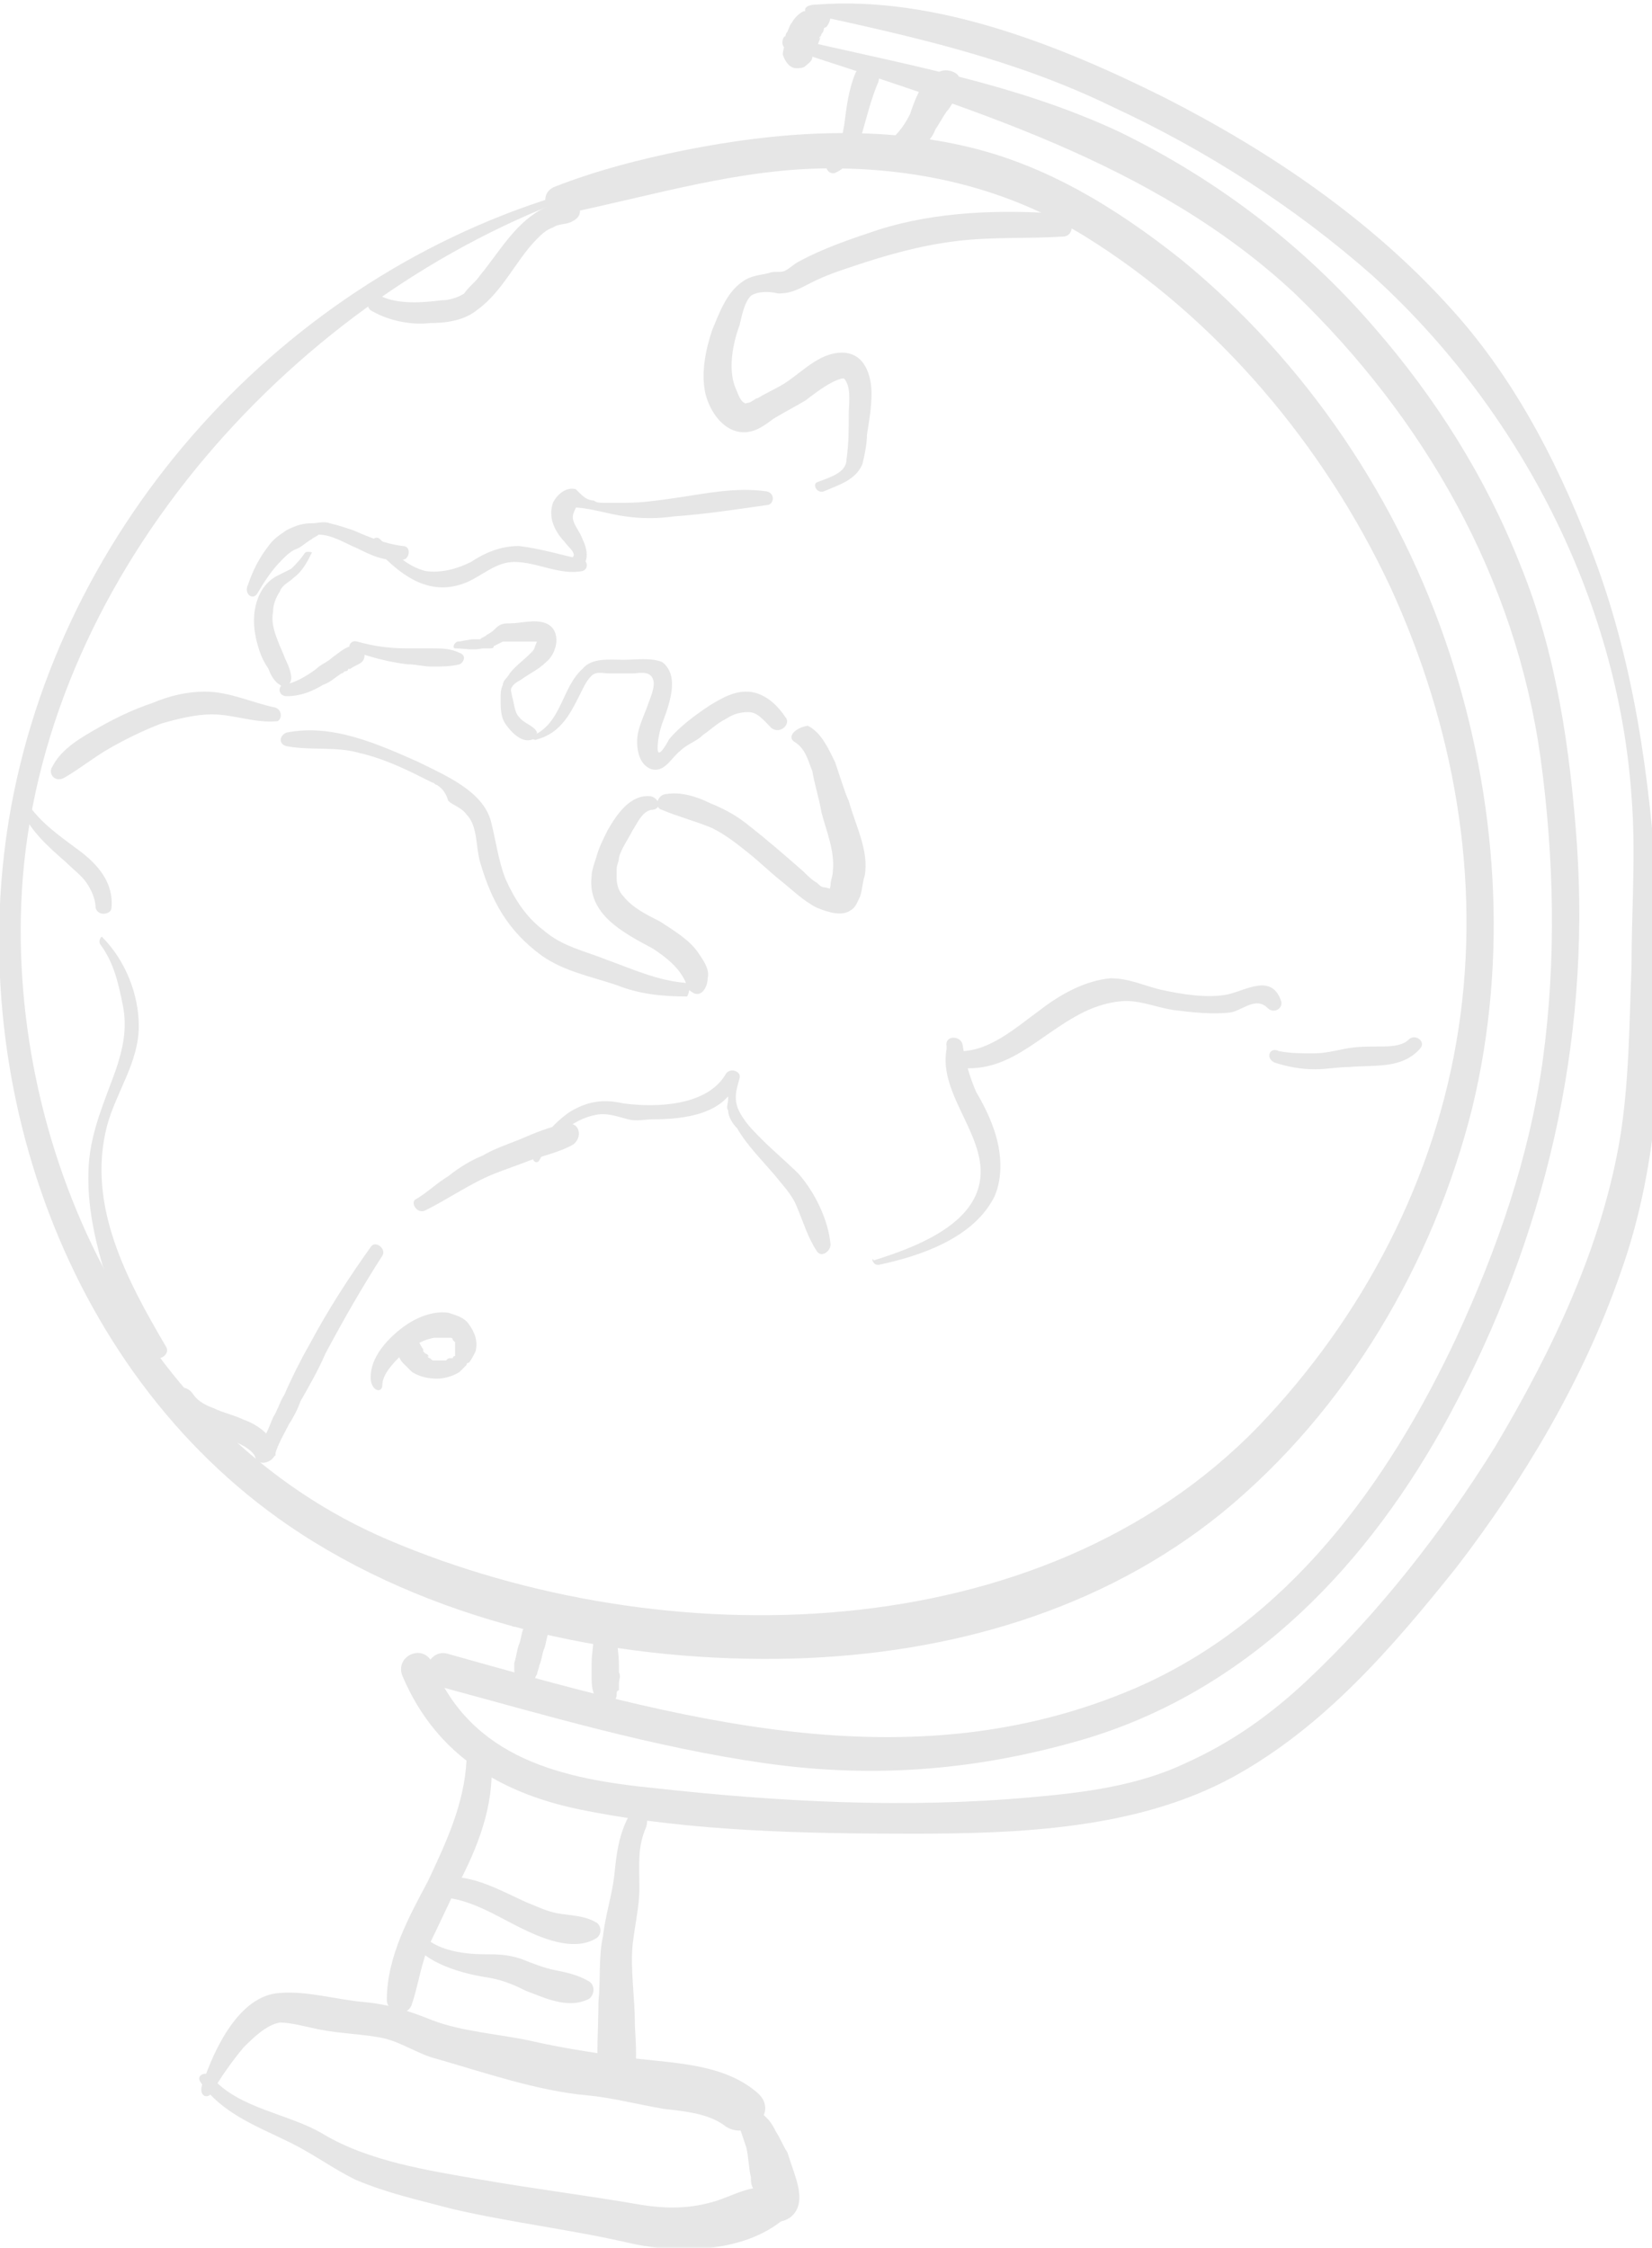 <svg width="122" height="166" viewBox="0 0 122 166" fill="none" xmlns="http://www.w3.org/2000/svg">
<g opacity="0.1" clip-path="url(#clip0_2031_2438)">
<path d="M43.019 13.945C21.846 19.658 4.873 37.804 0.84 59.478C-2.857 79.472 4.873 101.986 22.182 113.243C32.769 120.131 46.212 122.82 58.647 122.484C70.074 122.148 81.333 118.955 90.24 111.731C99.482 104.17 105.868 93.249 108.724 81.824C111.413 70.735 110.573 58.974 107.044 48.221C103.347 36.964 96.457 26.715 87.215 19.154C82.341 15.289 77.132 12.097 71.082 10.753C64.361 9.241 57.303 9.745 50.581 11.089C47.22 11.761 44.027 12.601 41.003 13.777C39.658 14.281 40.331 16.13 41.675 15.793C48.228 14.449 54.614 12.433 61.336 12.433C68.058 12.433 74.443 13.945 80.157 17.474C89.903 23.522 97.802 32.931 102.675 43.348C107.38 53.597 109.397 64.854 107.716 75.943C106.036 87.032 100.658 97.281 92.928 105.346C76.796 121.98 48.901 122.316 28.735 113.747C10.082 105.85 0.168 84.344 1.68 64.854C3.529 42.004 22.014 21.674 43.019 14.281C43.187 14.113 43.187 13.945 43.019 13.945Z" fill="black"/>
<path d="M61.672 12.769C62.848 12.265 63.353 10.921 63.689 9.745C64.025 8.569 64.361 7.225 64.865 6.049C65.201 5.041 63.689 4.369 63.184 5.377C62.68 6.553 62.512 7.897 62.344 9.241C62.176 10.081 62.008 11.593 61.168 12.097C60.832 12.265 61.168 12.937 61.672 12.769Z" fill="black"/>
<path d="M67.049 11.425C67.218 11.425 67.218 11.425 67.218 11.425C67.385 11.425 67.385 11.257 67.554 11.257C67.722 11.089 68.058 10.921 68.226 10.753C68.562 10.417 68.898 10.081 69.066 9.577C69.402 9.073 69.57 8.737 69.906 8.233C70.242 7.897 70.41 7.393 70.746 7.057C71.082 6.553 71.082 6.049 70.746 5.545C70.41 5.209 69.738 5.04 69.234 5.377C68.73 5.713 68.226 6.217 67.89 6.721C67.554 7.393 67.385 7.897 67.218 8.401C66.881 9.073 66.545 9.577 66.041 10.081C65.873 10.249 65.705 10.585 65.705 10.753C65.705 10.921 65.705 11.089 65.873 11.257C66.209 11.593 66.545 11.593 67.049 11.425Z" fill="black"/>
<path d="M37.978 120.131C38.482 120.131 39.154 120.299 39.658 119.963H39.49C39.49 119.963 39.49 119.963 39.658 119.963C39.49 119.627 39.154 119.291 38.986 119.123C38.986 119.459 38.818 119.963 38.65 120.299C38.482 120.635 38.482 121.139 38.314 121.475C38.146 121.979 38.146 122.315 37.978 122.82C37.978 122.988 37.978 123.156 37.978 123.324C37.978 123.66 38.146 123.996 38.146 124.332C38.314 124.836 39.154 124.836 39.322 124.332C39.49 124.164 39.49 123.828 39.658 123.66C39.658 123.492 39.826 123.156 39.826 122.988C39.994 122.652 39.994 122.316 40.163 121.811C40.331 121.475 40.331 120.971 40.498 120.635C40.498 120.131 40.498 119.795 40.498 119.291C40.498 118.619 39.658 118.451 39.322 118.787C38.818 119.123 38.818 119.795 39.322 120.131C39.322 119.963 39.154 119.795 39.154 119.627C38.986 119.627 38.986 119.627 38.818 119.795C38.65 119.795 38.314 119.795 38.146 119.963C37.642 119.795 37.642 120.131 37.978 120.131Z" fill="black"/>
<path d="M43.859 120.635C43.859 121.308 43.691 122.148 43.691 122.82C43.691 123.156 43.691 123.492 43.691 123.828C43.691 124.332 43.691 125.34 44.364 125.676C44.868 126.012 45.54 125.676 45.54 125.172C45.54 125.004 45.54 124.836 45.708 124.836C45.708 124.836 45.708 124.836 45.708 124.668C45.708 124.5 45.708 124.5 45.708 124.332C45.708 123.996 45.876 123.828 45.708 123.492C45.708 123.324 45.708 123.156 45.708 122.988C45.708 122.148 45.54 121.308 45.54 120.635C45.54 120.131 45.036 119.963 44.7 119.963C44.196 119.963 43.859 120.299 43.859 120.635Z" fill="black"/>
<path d="M57.975 3.528C71.251 7.896 85.198 11.929 95.617 21.674C105.196 30.915 111.917 42.676 113.766 55.949C114.774 63.342 114.942 70.903 113.934 78.295C112.926 85.52 110.573 92.241 107.548 98.793C102.507 109.546 95.113 119.795 83.854 124.668C67.05 131.892 49.909 126.852 33.105 122.147C31.592 121.643 30.752 124.164 32.264 124.5C40.331 126.684 48.229 129.036 56.463 130.212C64.697 131.388 72.427 130.716 80.325 128.364C92.424 124.668 101.163 115.427 107.044 104.506C114.102 91.4 117.463 77.119 116.455 62.334C115.95 55.277 114.942 48.22 112.253 41.668C109.733 35.283 106.036 29.403 101.499 24.194C96.289 18.145 89.904 13.273 82.678 9.745C74.78 6.048 66.377 4.704 57.975 2.688C57.807 2.688 57.639 3.36 57.975 3.528Z" fill="black"/>
<path d="M59.992 4.2C59.992 4.032 59.992 3.864 60.16 3.696C60.16 3.864 60.16 3.864 59.992 4.032C59.992 3.864 60.16 3.528 60.328 3.36C60.496 3.192 60.496 2.856 60.664 2.688L60.496 2.856C60.496 2.688 60.664 2.688 60.664 2.52L60.496 2.688C60.664 2.52 60.832 2.352 60.832 2.184C60.832 2.016 61 2.016 61 2.016L60.832 2.184C60.832 2.184 60.832 2.184 61 2.016C61.168 1.848 61.336 1.512 61.336 1.176C61.168 0.84 61 0.672 60.664 0.672C60.496 0.672 60.328 0.672 59.992 0.672C59.824 0.672 59.488 0.84 59.319 0.84C58.983 1.008 58.647 1.344 58.479 1.68C58.311 1.848 58.311 2.016 58.143 2.352C57.975 2.52 57.975 2.856 57.975 3.024C57.975 3.36 57.807 3.696 57.807 4.032C57.975 4.536 58.311 5.04 58.815 5.04C58.983 5.04 59.319 5.04 59.488 4.872C59.656 4.704 59.992 4.536 59.992 4.2Z" fill="black"/>
<path d="M59.656 1.008C67.385 2.688 74.948 4.368 82.173 7.897C89.063 11.089 95.617 15.289 101.33 20.33C112.085 30.075 119.479 44.188 120.487 58.806C120.823 63.006 120.487 67.206 120.487 71.407C120.319 75.607 120.319 79.808 119.647 84.008C118.303 92.073 114.606 99.802 110.405 106.858C106.54 113.075 101.835 119.123 96.457 124.164C93.768 126.684 90.912 128.7 87.551 130.212C84.022 131.893 79.989 132.397 76.124 132.733C66.881 133.573 57.471 133.069 48.397 132.061C41.507 131.389 34.785 129.876 31.928 122.82C31.256 121.308 29.071 122.316 29.744 123.828C32.264 129.708 37.138 132.565 43.355 133.741C51.085 135.253 59.487 135.421 67.385 135.421C75.284 135.421 84.022 135.085 91.08 131.221C97.802 127.524 102.843 121.644 107.548 115.763C112.589 109.21 116.958 101.818 119.647 94.089C122.672 85.688 122.84 76.783 122.504 67.878C122 58.974 120.992 50.237 117.967 41.836C115.446 34.947 112.085 28.227 107.212 22.85C101.33 16.297 93.936 11.257 86.038 7.225C78.308 3.36 69.066 -0.336 60.328 0.336C59.319 0.336 59.319 0.84 59.656 1.008Z" fill="black"/>
<path d="M34.449 130.044C34.281 133.237 32.937 136.093 31.592 138.949C30.248 141.469 28.567 144.494 28.567 147.686C28.567 148.694 30.08 149.03 30.416 148.022C30.92 146.51 31.088 144.998 31.76 143.486C32.432 142.141 33.105 140.629 33.777 139.285C35.289 136.429 36.465 133.405 36.297 130.212C36.297 128.868 34.617 128.7 34.449 130.044Z" fill="black"/>
<path d="M46.548 133.909C45.708 135.421 45.54 136.765 45.372 138.445C45.204 139.957 44.699 141.469 44.531 142.981C44.195 144.494 44.363 146.174 44.195 147.854C44.195 149.702 44.027 151.55 44.195 153.398C44.195 153.902 44.531 154.575 45.204 154.743C47.556 155.079 46.884 150.71 46.884 149.366C46.884 147.518 46.548 145.502 46.716 143.654C46.884 142.141 47.22 140.797 47.22 139.453C47.22 137.773 47.052 136.429 47.724 134.917C48.06 133.741 47.052 133.068 46.548 133.909Z" fill="black"/>
<path d="M32.768 140.126C34.785 140.294 36.633 141.47 38.314 142.31C39.994 143.15 42.347 144.158 44.027 143.15C44.531 142.814 44.363 142.142 44.027 141.974C43.187 141.47 42.179 141.47 41.17 141.302C40.33 141.134 39.658 140.798 38.818 140.462C36.969 139.621 34.953 138.445 32.768 138.613C31.928 138.445 31.76 139.957 32.768 140.126Z" fill="black"/>
<path d="M30.08 142.814C30.92 144.83 33.777 145.67 35.793 146.006C36.97 146.174 37.81 146.51 38.818 147.014C40.163 147.518 41.843 148.358 43.355 147.686C43.859 147.518 44.028 146.678 43.523 146.342C42.683 145.838 41.843 145.67 41.003 145.502C40.163 145.334 39.322 144.998 38.482 144.662C37.474 144.326 36.634 144.326 35.793 144.326C34.113 144.326 31.76 143.99 30.92 142.478C30.416 141.974 29.912 142.31 30.08 142.814Z" fill="black"/>
<path d="M15.628 154.575C16.3 153.399 17.14 152.223 17.981 151.214C18.653 150.542 19.661 149.534 20.669 149.366C21.51 149.366 22.686 149.702 23.526 149.87C25.206 150.206 26.887 150.206 28.399 150.542C29.744 150.878 30.92 151.718 32.264 152.054C35.793 153.063 39.658 154.407 43.355 154.743C45.204 154.911 47.052 155.415 49.069 155.751C50.581 155.919 52.262 156.087 53.438 156.927C55.118 158.271 57.639 156.087 55.959 154.575C53.27 152.223 49.237 152.391 45.876 151.886C43.523 151.55 41.339 151.214 39.154 150.71C36.802 150.206 34.113 150.038 31.928 149.198C30.248 148.526 28.735 148.022 26.887 147.854C24.87 147.686 22.686 147.014 20.669 147.182C17.645 147.35 15.796 151.382 14.956 153.903C14.62 154.743 15.292 155.079 15.628 154.575Z" fill="black"/>
<path d="M14.788 153.735C16.3 156.087 19.157 157.095 21.51 158.271C23.19 159.111 24.534 160.119 26.215 160.959C28.567 161.968 30.92 162.472 33.441 163.144C37.81 164.152 42.179 164.656 46.548 165.664C50.245 166.504 55.286 166.336 58.143 163.648C58.479 163.312 58.479 162.304 57.975 162.136C56.295 160.959 54.95 161.8 53.102 162.472C51.085 163.144 49.237 163.144 47.22 162.808C43.355 162.136 39.322 161.632 35.457 160.959C31.592 160.287 27.223 159.615 23.862 157.599C21.342 156.087 17.645 155.751 15.628 153.399C15.292 152.895 14.452 153.231 14.788 153.735Z" fill="black"/>
<path d="M54.614 157.095C54.782 157.599 54.95 158.103 55.118 158.607C55.286 159.279 55.286 160.119 55.454 160.791C55.454 161.127 55.454 161.295 55.622 161.631C55.622 161.799 55.622 162.136 55.622 161.631C55.622 161.799 55.622 162.136 55.622 162.304C55.622 162.64 55.79 162.976 55.959 163.312C56.463 164.32 57.975 164.32 58.647 163.48C59.319 162.64 58.983 161.463 58.647 160.455C58.479 159.951 58.311 159.447 58.143 158.943C57.807 158.439 57.639 157.935 57.303 157.431C57.135 157.095 56.967 156.759 56.631 156.423C56.295 156.087 55.959 155.751 55.454 156.087C54.782 156.087 54.446 156.591 54.614 157.095Z" fill="black"/>
<path d="M18.989 43.852C19.493 43.012 19.997 42.172 20.837 41.332C21.173 40.996 21.509 40.66 22.014 40.492C22.35 40.324 22.686 39.988 23.022 39.82C23.19 39.652 23.358 39.652 23.526 39.484C24.534 39.484 25.543 40.156 26.383 40.492C27.391 40.996 28.399 41.5 29.744 41.332C30.248 41.332 30.416 40.324 29.744 40.324C28.399 40.156 27.223 39.652 26.047 39.148C25.543 38.98 25.038 38.812 24.366 38.644C23.862 38.475 23.526 38.644 23.022 38.644C22.35 38.644 21.846 38.812 21.173 39.148C20.669 39.484 20.165 39.82 19.829 40.324C19.157 41.164 18.653 42.172 18.317 43.18C17.981 43.852 18.653 44.356 18.989 43.852Z" fill="black"/>
<path d="M22.518 40.828C22.182 41.332 21.846 41.668 21.509 42.004C21.173 42.172 20.837 42.34 20.501 42.508C19.493 43.012 18.989 44.02 18.821 45.028C18.653 46.036 18.821 47.044 19.157 48.052C19.325 48.556 19.493 48.892 19.829 49.396C19.997 49.901 20.333 50.404 20.669 50.572C21.005 50.909 21.509 50.572 21.509 50.069C21.509 49.733 21.341 49.228 21.173 48.892C21.005 48.556 20.837 48.052 20.669 47.716C20.333 46.876 19.997 46.036 20.165 45.196C20.165 44.692 20.333 44.188 20.669 43.684C20.837 43.18 21.341 43.012 21.678 42.676C22.35 42.172 22.686 41.5 23.022 40.828C23.19 40.828 22.686 40.66 22.518 40.828Z" fill="black"/>
<path d="M21.173 51.413C22.182 51.413 23.022 51.077 23.862 50.573C24.366 50.405 24.702 50.069 25.206 49.733C25.375 49.733 25.375 49.565 25.543 49.565C25.543 49.565 25.711 49.565 25.711 49.397H25.879C26.047 49.229 26.551 49.061 26.719 48.893C27.223 48.389 26.719 47.549 26.047 47.717C25.543 47.717 25.038 48.221 24.534 48.557C24.198 48.893 23.694 49.061 23.358 49.397C22.686 49.901 21.846 50.405 21.005 50.573C20.501 50.573 20.501 51.413 21.173 51.413Z" fill="black"/>
<path d="M27.559 40.324C29.408 42.34 31.592 44.188 34.449 43.012C35.625 42.508 36.633 41.5 37.978 41.5C39.658 41.5 41.339 42.508 43.019 42.172C43.523 42.004 43.355 41.332 43.019 41.332C41.507 40.996 39.826 40.492 38.314 40.324C36.969 40.324 35.793 40.828 34.785 41.5C33.777 42.004 32.6 42.34 31.424 42.172C30.08 41.836 29.072 40.828 28.063 39.82C27.727 39.484 27.223 39.988 27.559 40.324Z" fill="black"/>
<path d="M42.179 42.172C43.523 42.004 43.523 40.828 43.019 39.82C42.851 39.316 42.515 38.98 42.347 38.476C42.179 37.972 42.515 37.636 42.683 37.132C42.515 37.3 42.347 37.3 42.179 37.468C43.523 37.468 44.868 37.972 46.212 38.14C47.388 38.308 48.565 38.308 49.741 38.14C52.093 37.972 54.278 37.636 56.631 37.3C57.135 37.3 57.303 36.459 56.631 36.291C54.278 35.955 52.093 36.459 49.741 36.795C48.565 36.964 47.388 37.132 46.212 37.132C45.708 37.132 45.036 37.132 44.532 37.132C44.364 37.132 44.027 37.132 43.859 36.964C43.355 36.964 43.019 36.627 42.683 36.291L42.515 36.123C41.843 35.955 41.171 36.459 40.834 37.132C40.666 37.636 40.666 38.14 40.834 38.644C41.003 39.148 41.339 39.652 41.675 39.988C42.011 40.492 42.851 40.996 42.011 41.332C41.675 41.668 41.843 42.172 42.179 42.172Z" fill="black"/>
<path d="M60.832 36.291C62.008 35.787 63.185 35.451 63.689 34.275C63.857 33.603 64.025 32.763 64.025 32.091C64.193 31.083 64.361 30.075 64.361 29.067C64.361 27.723 63.857 26.043 62.176 26.043C60.664 26.043 59.488 27.219 58.311 28.059C57.639 28.563 56.799 28.899 55.959 29.403C55.791 29.403 55.455 29.739 55.287 29.739C54.446 29.907 55.287 29.907 54.95 29.739C54.614 29.571 54.446 28.899 54.278 28.563C53.774 27.219 54.11 25.37 54.614 24.026C54.782 23.354 54.95 22.346 55.455 21.842C55.959 21.506 56.799 21.506 57.471 21.674C58.48 21.674 58.984 21.338 59.992 20.834C61 20.33 62.008 19.994 63.017 19.658C65.537 18.818 67.89 18.146 70.579 17.81C73.267 17.474 75.788 17.642 78.477 17.474C79.485 17.474 79.317 15.793 78.309 15.793C73.939 15.457 69.066 15.626 64.865 16.97C62.849 17.642 60.832 18.314 58.984 19.322C58.648 19.49 58.311 19.826 57.975 19.994C57.639 20.162 57.135 19.994 56.799 20.162C56.127 20.33 55.455 20.33 54.782 20.834C53.606 21.674 53.102 23.186 52.598 24.362C52.094 25.875 51.758 27.555 52.094 29.067C52.43 30.411 53.438 31.923 54.95 31.923C55.791 31.923 56.463 31.419 57.135 30.915C57.975 30.411 58.648 30.075 59.488 29.571C60.16 29.067 61 28.395 61.84 28.059C62.344 27.891 62.344 27.891 62.513 28.227C62.849 28.899 62.681 29.907 62.681 30.579C62.681 31.755 62.681 32.763 62.513 33.939C62.513 34.947 61.168 35.283 60.328 35.619C59.992 35.787 60.328 36.459 60.832 36.291Z" fill="black"/>
<path d="M26.047 48.052C27.391 48.556 28.735 48.892 30.08 49.06C30.752 49.06 31.256 49.228 31.928 49.228C32.6 49.228 33.273 49.228 33.945 49.06C34.281 48.892 34.449 48.388 33.945 48.22C33.273 47.884 32.6 47.884 31.928 47.884C31.256 47.884 30.752 47.884 30.08 47.884C28.735 47.884 27.559 47.716 26.383 47.38C25.879 47.212 25.543 47.884 26.047 48.052Z" fill="black"/>
<path d="M33.609 47.885C34.281 47.885 34.953 48.053 35.625 47.885C35.794 47.885 35.962 47.885 36.13 47.885C36.298 47.885 36.466 47.885 36.466 47.717C36.802 47.549 37.138 47.381 37.474 47.213C37.306 47.213 37.138 47.381 36.97 47.381C37.306 47.381 37.81 47.381 38.146 47.381C38.314 47.381 38.482 47.381 38.818 47.381C38.986 47.381 38.986 47.381 39.154 47.381C38.986 47.381 39.154 47.381 39.322 47.381H39.49C39.49 47.381 39.49 47.381 39.658 47.381V47.213C39.658 47.213 39.658 47.213 39.658 47.381C39.49 47.717 39.49 47.885 39.322 48.221C39.322 48.053 39.49 48.053 39.49 47.885C38.986 48.557 38.146 49.061 37.642 49.733C37.474 50.069 37.138 50.237 37.138 50.573C36.97 50.909 36.97 51.245 36.97 51.581C36.97 52.253 36.97 52.925 37.306 53.429C37.642 53.933 38.482 54.941 39.322 54.605C39.49 54.605 39.658 54.269 39.658 54.101C39.49 53.597 38.65 53.429 38.314 52.925C37.978 52.589 37.978 51.917 37.81 51.413C37.81 51.245 37.642 50.909 37.81 50.741C37.978 50.405 38.482 50.237 38.65 50.069C39.154 49.733 39.827 49.397 40.331 48.893C41.171 48.221 41.507 46.541 40.331 46.037C39.49 45.7 38.482 46.037 37.642 46.037C37.306 46.037 36.97 46.037 36.634 46.373C36.466 46.541 36.298 46.709 35.962 46.877C35.794 47.045 35.625 47.045 35.457 47.213C35.289 47.213 35.121 47.213 34.953 47.213C34.617 47.213 34.113 47.381 33.777 47.381C33.441 47.549 33.441 47.885 33.609 47.885Z" fill="black"/>
<path d="M39.658 54.605C41.507 54.101 42.179 52.589 43.019 50.909C43.187 50.573 43.355 50.237 43.691 49.901C44.028 49.565 44.532 49.733 45.036 49.733C45.54 49.733 46.044 49.733 46.716 49.733C47.052 49.733 47.724 49.565 48.061 49.901C48.565 50.405 48.061 51.413 47.892 51.917C47.556 52.925 47.052 53.765 47.052 54.773C47.052 55.445 47.22 56.453 48.061 56.789C49.069 57.125 49.573 55.949 50.245 55.445C50.749 54.941 51.422 54.773 51.926 54.269C52.43 53.933 52.934 53.429 53.606 53.093C54.11 52.757 54.614 52.589 55.286 52.589C55.959 52.589 56.463 53.261 56.967 53.765C57.639 54.269 58.479 53.429 57.975 52.925C57.303 51.917 56.295 51.077 55.118 51.077C54.11 51.077 53.27 51.581 52.43 52.085C51.422 52.757 50.245 53.597 49.405 54.605C49.237 54.941 48.565 56.117 48.565 55.277C48.565 54.605 48.733 53.933 48.901 53.429C49.405 52.085 50.245 49.901 48.901 48.893C48.061 48.557 47.052 48.725 46.044 48.725C45.036 48.725 43.691 48.557 43.019 49.397C41.507 50.741 41.507 53.261 39.49 54.269C39.154 54.269 39.322 54.773 39.658 54.605Z" fill="black"/>
<path d="M58.647 54.773C59.487 55.277 59.655 56.117 59.992 56.958C60.16 57.966 60.496 58.974 60.664 59.982C61 61.326 61.672 62.838 61.504 64.35C61.504 64.686 61.336 65.022 61.336 65.358C61.336 65.526 61.168 65.862 61.336 65.862L61.504 65.694C61.504 65.694 61 65.526 60.832 65.526C60.664 65.526 60.496 65.358 60.328 65.19C59.992 65.022 59.655 64.686 59.319 64.35C57.975 63.174 56.631 61.998 55.118 60.822C54.278 60.15 53.27 59.646 52.429 59.31C51.421 58.806 50.245 58.47 49.237 58.638C48.565 58.638 48.228 59.646 48.901 59.814C50.077 60.318 51.421 60.654 52.597 61.158C53.606 61.662 54.446 62.334 55.286 63.006C56.127 63.678 56.799 64.35 57.639 65.022C58.479 65.694 59.319 66.534 60.328 67.038C61.168 67.374 62.176 67.71 62.848 67.207C63.184 67.038 63.352 66.534 63.52 66.198C63.688 65.694 63.688 65.19 63.856 64.686C64.193 62.838 63.184 60.99 62.68 59.142C62.512 58.806 62.344 58.302 62.176 57.798C62.008 57.294 61.84 56.789 61.672 56.285C61.168 55.277 60.664 54.101 59.655 53.597C58.647 53.765 58.143 54.437 58.647 54.773Z" fill="black"/>
<path d="M48.06 58.805C46.548 58.637 45.54 60.15 44.868 61.326C44.532 61.998 44.195 62.67 44.027 63.342C43.859 63.846 43.691 64.35 43.691 64.686C43.355 67.542 46.044 68.886 48.228 70.062C49.237 70.734 50.077 71.407 50.581 72.415C50.749 72.751 50.749 73.087 51.085 73.255C51.757 73.759 52.261 72.919 52.261 72.247C52.429 71.575 51.925 70.903 51.589 70.398C50.917 69.39 49.741 68.718 48.733 68.046C47.724 67.542 46.716 67.038 46.044 66.198C45.708 65.862 45.54 65.358 45.54 64.854C45.54 64.686 45.54 64.518 45.54 64.35C45.54 64.014 45.54 64.35 45.54 64.182C45.54 63.846 45.708 63.678 45.708 63.342C45.876 62.67 46.38 61.998 46.716 61.326C47.052 60.822 47.388 59.981 48.06 59.813C48.901 59.813 48.733 58.973 48.06 58.805Z" fill="black"/>
<path d="M50.581 72.583C48.565 72.415 46.716 71.575 44.867 70.903C43.187 70.231 41.507 69.894 40.162 68.718C38.818 67.71 37.978 66.366 37.306 64.854C36.801 63.51 36.633 62.166 36.297 60.822C35.793 58.469 32.936 57.293 30.92 56.285C27.895 54.941 24.534 53.429 21.173 54.101C20.669 54.269 20.501 54.941 21.173 55.109C23.022 55.445 24.87 55.109 26.551 55.613C28.063 55.949 29.576 56.621 30.92 57.293C31.256 57.461 31.592 57.629 31.928 57.797C32.096 57.797 32.096 57.965 32.264 57.965C32.768 58.301 32.936 58.637 33.105 59.142C33.441 59.477 34.113 59.645 34.449 60.15C35.289 60.99 35.121 62.502 35.457 63.678C36.297 66.534 37.474 68.718 39.994 70.567C41.675 71.743 43.523 72.079 45.54 72.751C47.22 73.423 48.901 73.591 50.749 73.591C50.917 73.255 51.085 72.583 50.581 72.583Z" fill="black"/>
<path d="M20.333 52.253C18.653 51.917 16.972 51.077 15.124 51.077C13.779 51.077 12.435 51.413 11.259 51.917C9.746 52.421 8.402 53.093 7.226 53.765C6.049 54.437 4.537 55.277 3.865 56.621C3.529 57.125 4.033 57.797 4.705 57.461C5.881 56.789 6.89 55.949 8.066 55.277C9.242 54.605 10.587 53.933 11.931 53.429C13.107 53.093 14.452 52.757 15.628 52.757C17.308 52.757 18.821 53.429 20.501 53.261C20.837 53.093 20.837 52.421 20.333 52.253Z" fill="black"/>
<path d="M1.512 59.645C2.185 61.326 3.529 62.502 4.873 63.678C5.377 64.182 6.05 64.686 6.386 65.19C6.722 65.694 7.058 66.366 7.058 67.038C7.226 67.71 8.234 67.542 8.234 67.038C8.402 65.19 7.226 63.846 5.881 62.838C4.537 61.83 3.025 60.822 2.016 59.309C1.848 58.805 1.344 59.141 1.512 59.645Z" fill="black"/>
<path d="M7.394 69.727C8.402 71.071 8.738 72.583 9.074 74.263C9.41 75.943 9.074 77.455 8.57 78.967C7.73 81.32 6.722 83.504 6.554 86.024C6.386 88.544 6.89 91.064 7.562 93.417C8.402 95.769 9.41 98.457 11.259 100.137C11.763 100.641 12.603 99.969 12.267 99.465C9.41 94.593 6.386 89.048 7.898 83.168C8.57 80.647 10.251 78.463 10.251 75.775C10.251 73.423 9.242 70.903 7.562 69.222C7.562 69.054 7.226 69.39 7.394 69.727Z" fill="black"/>
<path d="M12.939 103.498C13.443 104.674 14.956 105.346 16.132 105.85C16.636 106.186 17.14 106.354 17.813 106.69C18.149 106.858 18.653 107.194 18.821 107.53C18.989 108.37 20.165 108.034 20.333 107.362C20.501 106.69 21.005 105.85 21.341 105.178C21.678 104.674 22.014 104.002 22.182 103.498C22.854 102.322 23.526 101.145 24.03 99.969C25.375 97.449 26.719 95.097 28.231 92.745C28.567 92.241 27.727 91.569 27.391 92.073C25.711 94.425 24.198 96.777 22.854 99.297C22.182 100.473 21.51 101.817 21.005 102.994C20.669 103.498 20.501 104.17 20.165 104.674C19.829 105.514 19.493 106.354 18.989 107.026C19.493 107.194 19.829 107.362 20.333 107.53C20.501 106.186 18.989 105.178 17.981 104.842C17.308 104.506 16.468 104.338 15.796 104.002C15.292 103.834 14.62 103.498 14.284 102.994C13.611 101.986 12.603 102.658 12.939 103.498Z" fill="black"/>
<path d="M31.424 89.384C33.105 88.544 34.785 87.368 36.466 86.696C37.306 86.36 38.314 86.024 39.154 85.688C40.163 85.352 41.507 85.016 42.347 84.512C43.019 84.008 42.851 82.832 41.843 83C40.667 83.168 39.49 83.672 38.314 84.176C37.474 84.512 36.466 84.848 35.625 85.352C34.785 85.688 33.945 86.192 33.105 86.864C32.265 87.368 31.592 88.04 30.752 88.544C30.248 88.712 30.752 89.72 31.424 89.384Z" fill="black"/>
<path d="M28.231 102.322C28.231 101.482 29.072 100.642 29.576 100.138C30.416 99.466 31.088 98.962 32.096 98.793C32.264 98.793 31.928 98.793 32.264 98.793H32.432C32.6 98.793 32.6 98.793 32.769 98.793C32.769 98.793 32.769 98.793 32.937 98.793C33.105 98.793 33.105 98.793 33.273 98.793C33.273 98.793 33.441 98.793 33.441 98.962L33.609 99.13C33.609 99.13 33.609 99.13 33.609 99.298C33.609 99.466 33.609 99.634 33.609 99.802V99.97C33.609 99.802 33.609 100.138 33.609 99.97V100.138C33.441 100.306 33.777 100.138 33.609 100.138C33.609 100.138 33.441 100.138 33.441 100.306H33.273C33.105 100.306 33.105 100.306 32.937 100.474H32.769C32.6 100.474 32.6 100.474 32.432 100.474C32.432 100.474 32.432 100.474 32.264 100.474C32.264 100.474 32.264 100.474 32.096 100.474C31.928 100.474 31.928 100.474 31.76 100.306C31.592 100.306 31.928 100.474 31.76 100.306C31.76 100.306 31.592 100.306 31.592 100.138C31.76 100.306 31.592 99.97 31.424 99.97C31.424 99.97 31.424 99.97 31.256 99.802C31.256 99.802 31.256 99.802 31.256 99.634C31.088 99.466 31.088 99.298 30.92 99.13C30.416 98.457 29.24 99.13 29.408 99.97C29.408 99.97 29.408 99.298 29.408 99.466V99.634C29.408 99.802 29.408 99.97 29.408 99.97C29.408 100.138 29.576 100.474 29.744 100.642C29.912 100.81 30.248 101.146 30.416 101.314C30.92 101.65 31.592 101.818 32.264 101.818C32.769 101.818 33.441 101.65 33.945 101.314C34.113 101.146 34.113 101.146 34.281 100.978C34.281 100.978 34.281 100.978 34.449 100.81C34.449 100.81 34.449 100.642 34.617 100.642C34.785 100.474 34.953 100.138 35.121 99.802C35.289 99.13 35.121 98.457 34.617 97.785C34.281 97.281 33.609 97.113 33.105 96.945C31.76 96.777 30.416 97.449 29.408 98.29C28.399 99.13 27.223 100.474 27.391 101.986C27.559 102.826 28.231 102.826 28.231 102.322Z" fill="black"/>
<path d="M39.826 85.688C40.666 84.176 42.179 82.664 44.027 82.328C44.867 82.16 45.708 82.496 46.38 82.664C47.052 82.832 47.556 82.664 48.228 82.664C50.413 82.664 53.774 82.328 54.446 79.64C54.11 79.64 53.774 79.64 53.438 79.64C53.606 80.144 53.774 80.648 53.774 81.152C53.774 81.488 53.606 81.824 53.774 81.992C53.774 82.496 54.11 83 54.446 83.336C55.118 84.512 56.126 85.52 57.135 86.696C57.807 87.536 58.479 88.208 58.815 89.049C59.319 90.225 59.655 91.401 60.328 92.409C60.664 92.913 61.336 92.409 61.336 91.905C61.168 90.057 60.159 88.04 58.983 86.696C58.143 85.856 57.135 85.016 56.294 84.176C55.79 83.672 55.286 83.168 54.95 82.664C54.11 81.488 54.278 80.816 54.614 79.64C54.782 79.135 53.942 78.799 53.606 79.303C52.261 81.656 48.564 81.824 46.044 81.488C44.531 81.152 43.355 81.32 42.011 82.16C40.834 83 39.994 84.008 39.49 85.352C39.154 85.688 39.658 86.024 39.826 85.688Z" fill="black"/>
<path d="M64.865 93.417C68.058 92.745 71.923 91.401 73.435 88.377C74.107 86.865 73.939 85.016 73.435 83.504C73.099 82.496 72.595 81.488 72.091 80.648C71.587 79.472 71.251 78.296 71.082 77.12C70.914 76.448 69.738 76.448 69.906 77.288C69.906 77.624 69.906 77.792 69.906 78.128C69.906 78.464 70.074 78.632 70.41 78.8C74.443 79.472 76.628 76.448 79.989 74.767C80.997 74.263 82.173 73.927 83.182 73.927C84.358 73.927 85.534 74.431 86.71 74.599C88.055 74.767 89.567 74.935 90.912 74.767C91.752 74.599 92.76 73.591 93.6 74.431C94.105 74.935 94.777 74.431 94.609 73.927C93.936 71.911 92.088 73.087 90.744 73.423C89.231 73.759 87.215 73.423 85.702 73.087C84.358 72.751 83.35 72.247 82.005 72.247C80.157 72.415 78.308 73.423 76.796 74.599C74.948 75.943 72.931 77.792 70.578 77.624C70.746 77.792 70.914 78.128 71.082 78.296C71.082 77.96 71.082 77.792 71.082 77.456C70.746 77.456 70.242 77.456 69.906 77.456C69.234 80.984 73.267 84.176 72.259 87.705C71.418 90.729 67.217 92.241 64.529 93.081C64.361 92.745 64.361 93.417 64.865 93.417Z" fill="black"/>
<path d="M94.105 78.464C95.113 78.8 96.121 78.968 97.129 78.968C97.97 78.968 98.81 78.8 99.65 78.8C101.499 78.632 103.515 78.968 104.859 77.456C105.364 76.951 104.523 76.279 104.019 76.784C103.515 77.287 102.507 77.287 101.835 77.287C100.994 77.287 100.154 77.287 99.314 77.456C98.474 77.624 97.802 77.792 96.961 77.792C96.121 77.792 95.281 77.792 94.441 77.624C93.769 77.287 93.433 78.128 94.105 78.464Z" fill="black"/>
<path d="M27.559 23.018C28.735 23.69 30.416 24.026 31.76 23.858C32.937 23.858 34.281 23.69 35.289 22.85C37.138 21.506 38.146 19.154 39.658 17.642C39.994 17.306 40.33 16.97 40.835 16.802C41.339 16.466 41.843 16.634 42.347 16.298C43.019 15.962 43.019 15.121 42.179 14.954C41.675 14.786 40.835 15.121 40.33 15.29C38.146 16.298 36.97 18.482 35.457 20.33C35.121 20.834 34.617 21.17 34.281 21.674C33.777 22.01 33.105 22.178 32.6 22.178C31.256 22.346 29.408 22.514 28.063 21.842C27.391 21.506 26.719 22.682 27.559 23.018Z" fill="black"/>
</g>
<defs>
<clipPath id="clip0_2031_2438">
<rect width="122" height="166" fill="white"/>
</clipPath>
</defs>
</svg>
